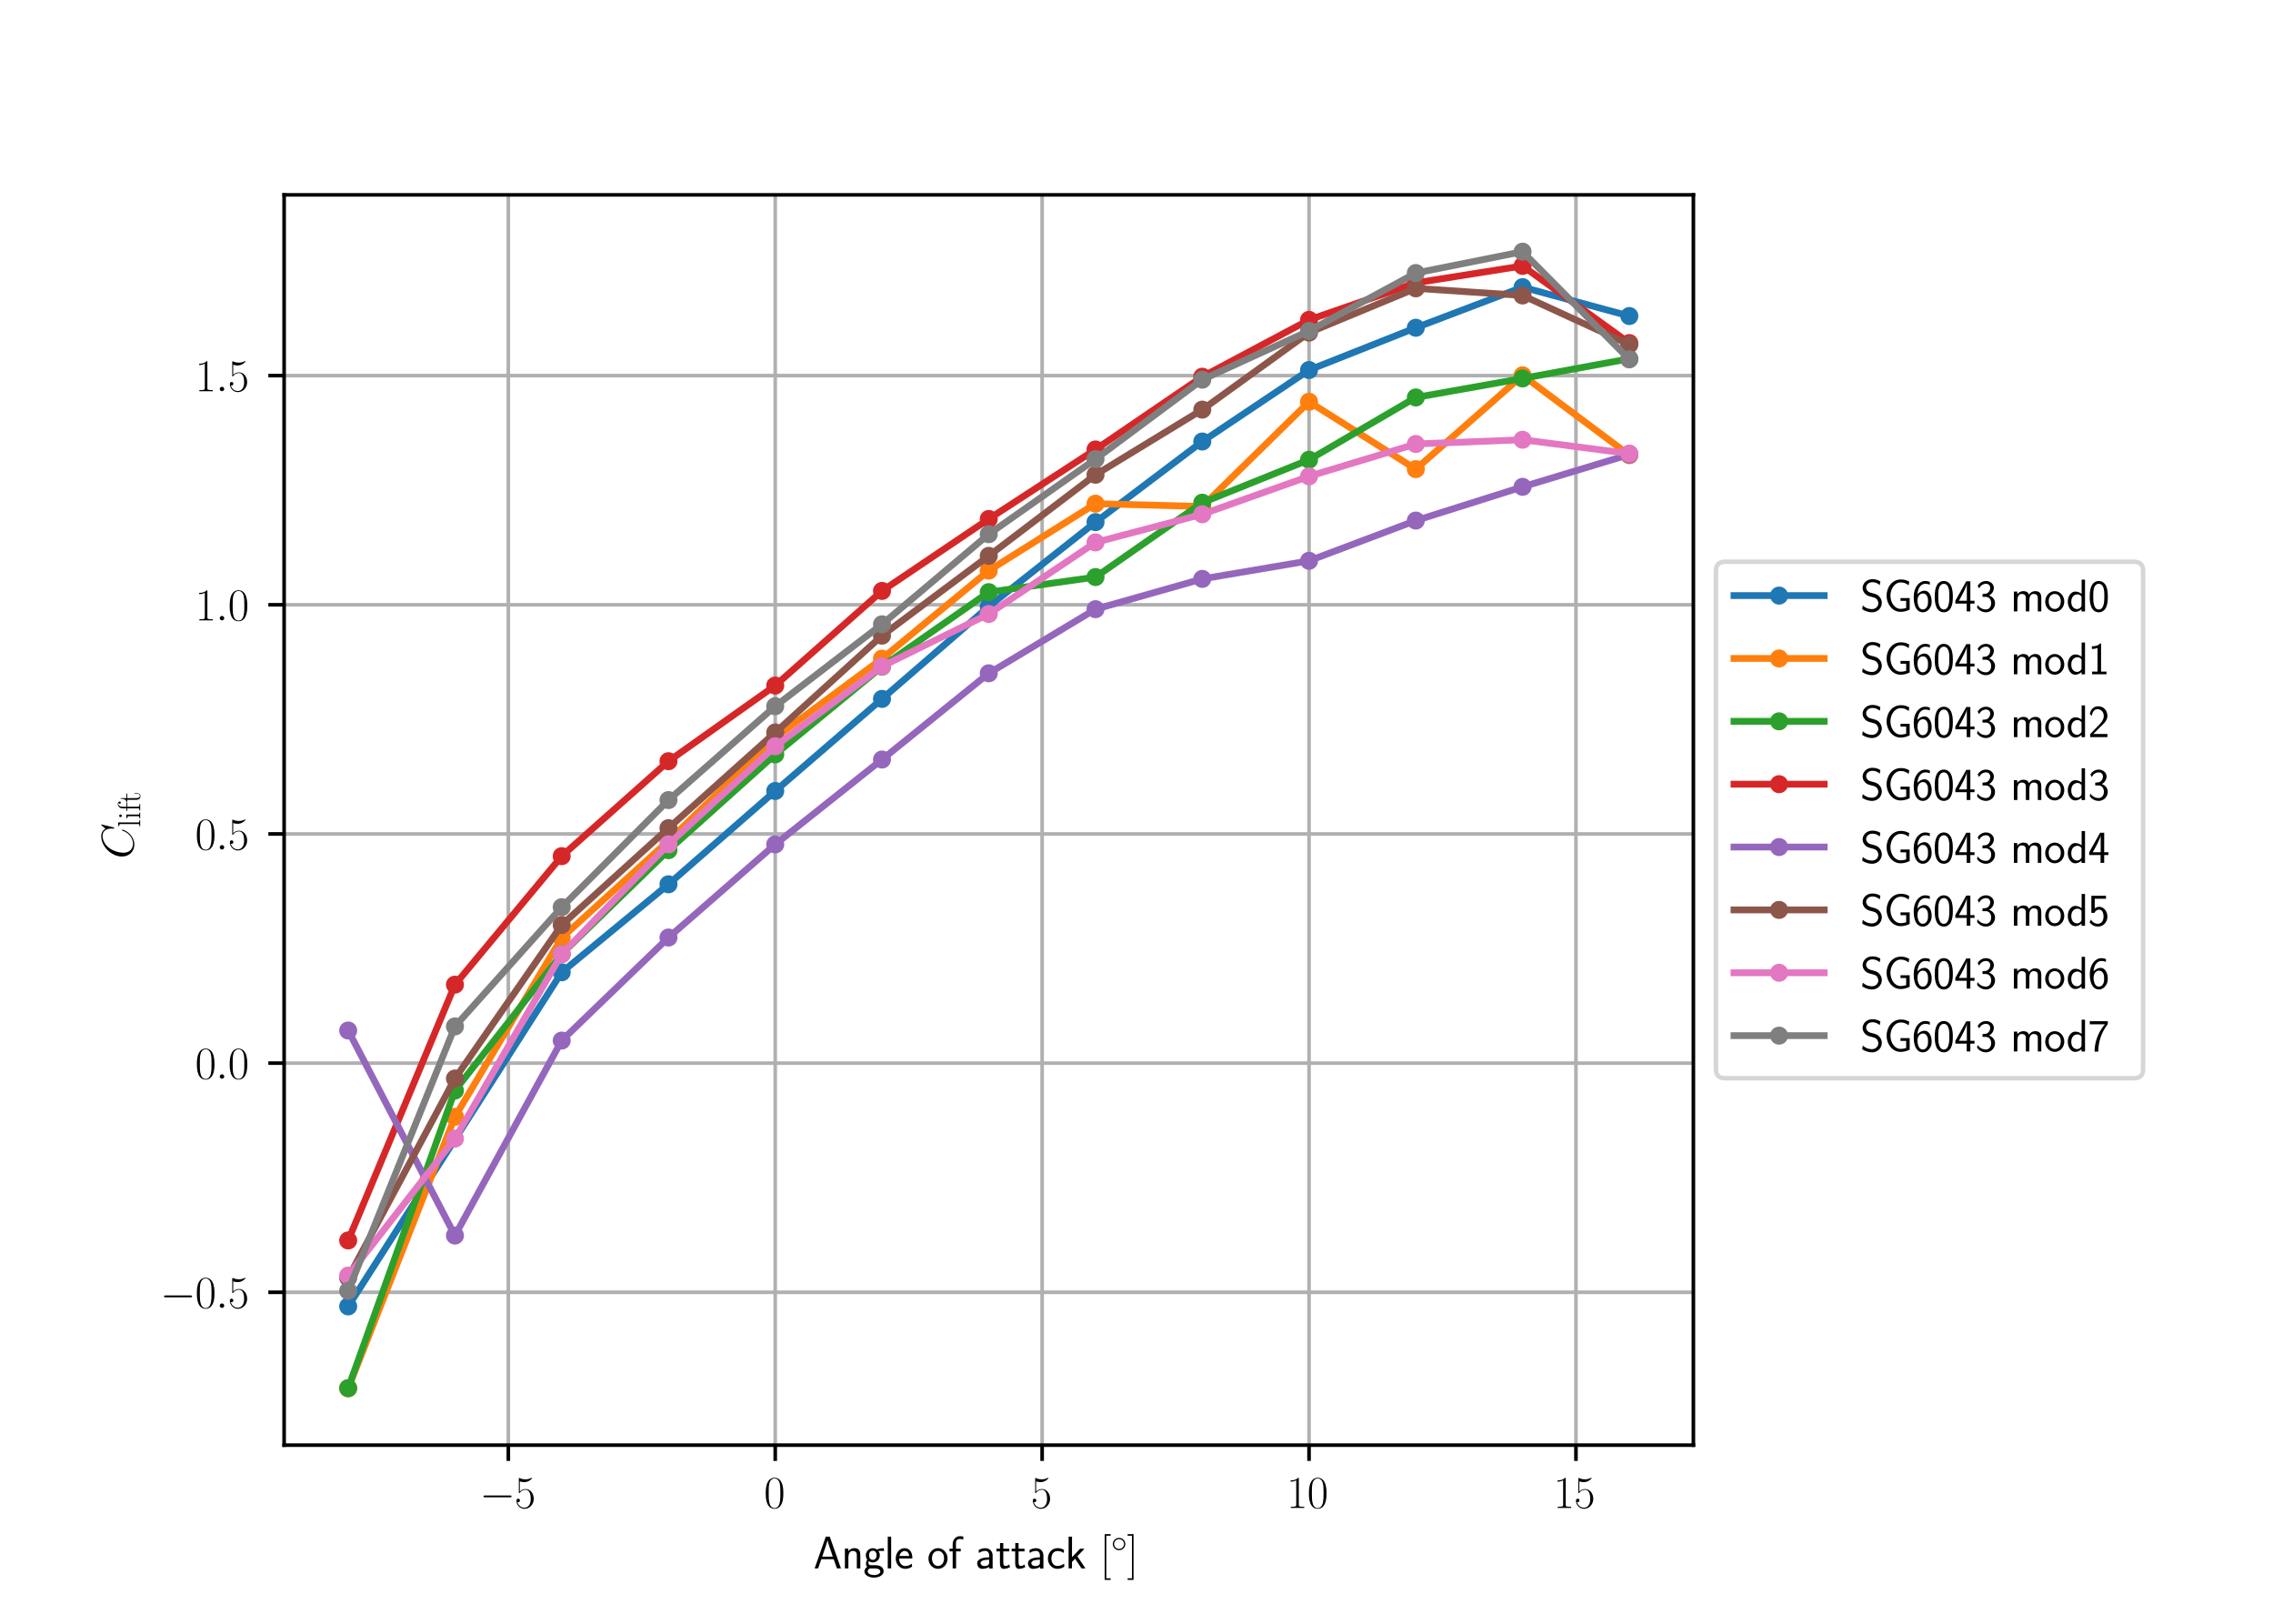 <?xml version="1.0" encoding="utf-8" standalone="no"?>
<!DOCTYPE svg PUBLIC "-//W3C//DTD SVG 1.1//EN"
  "http://www.w3.org/Graphics/SVG/1.1/DTD/svg11.dtd">
<svg xmlns:xlink="http://www.w3.org/1999/xlink" width="504pt" height="360pt" viewBox="0 0 504 360" xmlns="http://www.w3.org/2000/svg" version="1.1">
 <defs>
  <style type="text/css">*{stroke-linejoin: round; stroke-linecap: butt}</style>
 </defs>
 <g id="figure_1">
  <g id="patch_1">
   <path d="M 0 360 
L 504 360 
L 504 0 
L 0 0 
z
" style="fill: #ffffff"/>
  </g>
  <g id="axes_1">
   <g id="patch_2">
    <path d="M 63 320.4 
L 375.48 320.4 
L 375.48 43.2 
L 63 43.2 
z
" style="fill: #ffffff"/>
   </g>
   <g id="matplotlib.axis_1">
    <g id="xtick_1">
     <g id="line2d_1">
      <path d="M 112.713 320.4 
L 112.713 43.2 
" clip-path="url(#p490e18b2ec)" style="fill: none; stroke: #b0b0b0; stroke-width: 0.8; stroke-linecap: square"/>
     </g>
     <g id="line2d_2">
      <defs>
       <path id="m250c10485c" d="M 0 0 
L 0 3.5 
" style="stroke: #000000; stroke-width: 0.8"/>
      </defs>
      <g>
       <use xlink:href="#m250c10485c" x="112.713" y="320.4" style="stroke: #000000; stroke-width: 0.8"/>
      </g>
     </g>
     <g id="text_1">
      <!-- $\mathdefault{−5}$ -->
      <g transform="translate(106.348 334.318) scale(0.1 -0.1)">
       <defs>
        <path id="CMSY10-0" d="M 4218 1472 
C 4326 1472 4442 1472 4442 1600 
C 4442 1728 4326 1728 4218 1728 
L 755 1728 
C 646 1728 531 1728 531 1600 
C 531 1472 646 1472 755 1472 
L 4218 1472 
z
" transform="scale(0.016)"/>
        <path id="CMR17-35" d="M 730 3692 
C 794 3666 1056 3584 1325 3584 
C 1920 3584 2246 3911 2432 4100 
C 2432 4157 2432 4192 2394 4192 
C 2387 4192 2374 4192 2323 4163 
C 2099 4058 1837 3973 1517 3973 
C 1325 3973 1037 3999 723 4139 
C 653 4171 640 4171 634 4171 
C 602 4171 595 4164 595 4037 
L 595 2203 
C 595 2089 595 2057 659 2057 
C 691 2057 704 2070 736 2114 
C 941 2401 1222 2522 1542 2522 
C 1766 2522 2246 2382 2246 1289 
C 2246 1085 2246 715 2054 421 
C 1894 159 1645 25 1370 25 
C 947 25 518 320 403 814 
C 429 807 480 795 506 795 
C 589 795 749 840 749 1038 
C 749 1210 627 1280 506 1280 
C 358 1280 262 1190 262 1011 
C 262 454 704 -128 1382 -128 
C 2042 -128 2669 440 2669 1264 
C 2669 2030 2170 2624 1549 2624 
C 1222 2624 947 2503 730 2274 
L 730 3692 
z
" transform="scale(0.016)"/>
       </defs>
       <use xlink:href="#CMSY10-0" transform="scale(0.996)"/>
       <use xlink:href="#CMR17-35" transform="translate(77.487 0) scale(0.996)"/>
      </g>
     </g>
    </g>
    <g id="xtick_2">
     <g id="line2d_3">
      <path d="M 171.895 320.4 
L 171.895 43.2 
" clip-path="url(#p490e18b2ec)" style="fill: none; stroke: #b0b0b0; stroke-width: 0.8; stroke-linecap: square"/>
     </g>
     <g id="line2d_4">
      <g>
       <use xlink:href="#m250c10485c" x="171.895" y="320.4" style="stroke: #000000; stroke-width: 0.8"/>
      </g>
     </g>
     <g id="text_2">
      <!-- $\mathdefault{0}$ -->
      <g transform="translate(169.404 334.318) scale(0.1 -0.1)">
       <defs>
        <path id="CMR17-30" d="M 2688 2025 
C 2688 2416 2682 3080 2413 3591 
C 2176 4039 1798 4198 1466 4198 
C 1158 4198 768 4058 525 3597 
C 269 3118 243 2524 243 2025 
C 243 1661 250 1106 448 619 
C 723 -39 1216 -128 1466 -128 
C 1760 -128 2208 -7 2470 600 
C 2662 1042 2688 1559 2688 2025 
z
M 1466 -26 
C 1056 -26 813 325 723 812 
C 653 1188 653 1738 653 2096 
C 653 2588 653 2997 736 3387 
C 858 3929 1216 4096 1466 4096 
C 1728 4096 2067 3923 2189 3400 
C 2272 3036 2278 2607 2278 2096 
C 2278 1680 2278 1169 2202 792 
C 2067 95 1690 -26 1466 -26 
z
" transform="scale(0.016)"/>
       </defs>
       <use xlink:href="#CMR17-30" transform="scale(0.996)"/>
      </g>
     </g>
    </g>
    <g id="xtick_3">
     <g id="line2d_5">
      <path d="M 231.076 320.4 
L 231.076 43.2 
" clip-path="url(#p490e18b2ec)" style="fill: none; stroke: #b0b0b0; stroke-width: 0.8; stroke-linecap: square"/>
     </g>
     <g id="line2d_6">
      <g>
       <use xlink:href="#m250c10485c" x="231.076" y="320.4" style="stroke: #000000; stroke-width: 0.8"/>
      </g>
     </g>
     <g id="text_3">
      <!-- $\mathdefault{5}$ -->
      <g transform="translate(228.586 334.318) scale(0.1 -0.1)">
       <use xlink:href="#CMR17-35" transform="scale(0.996)"/>
      </g>
     </g>
    </g>
    <g id="xtick_4">
     <g id="line2d_7">
      <path d="M 290.258 320.4 
L 290.258 43.2 
" clip-path="url(#p490e18b2ec)" style="fill: none; stroke: #b0b0b0; stroke-width: 0.8; stroke-linecap: square"/>
     </g>
     <g id="line2d_8">
      <g>
       <use xlink:href="#m250c10485c" x="290.258" y="320.4" style="stroke: #000000; stroke-width: 0.8"/>
      </g>
     </g>
     <g id="text_4">
      <!-- $\mathdefault{10}$ -->
      <g transform="translate(285.277 334.318) scale(0.1 -0.1)">
       <defs>
        <path id="CMR17-31" d="M 1702 4058 
C 1702 4192 1696 4192 1606 4192 
C 1357 3916 979 3827 621 3827 
C 602 3827 570 3827 563 3808 
C 557 3795 557 3782 557 3648 
C 755 3648 1088 3686 1344 3839 
L 1344 461 
C 1344 236 1331 160 781 160 
L 589 160 
L 589 0 
C 896 0 1216 0 1523 0 
C 1830 0 2150 0 2458 0 
L 2458 160 
L 2266 160 
C 1715 160 1702 230 1702 458 
L 1702 4058 
z
" transform="scale(0.016)"/>
       </defs>
       <use xlink:href="#CMR17-31" transform="scale(0.996)"/>
       <use xlink:href="#CMR17-30" transform="translate(45.69 0) scale(0.996)"/>
      </g>
     </g>
    </g>
    <g id="xtick_5">
     <g id="line2d_9">
      <path d="M 349.44 320.4 
L 349.44 43.2 
" clip-path="url(#p490e18b2ec)" style="fill: none; stroke: #b0b0b0; stroke-width: 0.8; stroke-linecap: square"/>
     </g>
     <g id="line2d_10">
      <g>
       <use xlink:href="#m250c10485c" x="349.44" y="320.4" style="stroke: #000000; stroke-width: 0.8"/>
      </g>
     </g>
     <g id="text_5">
      <!-- $\mathdefault{15}$ -->
      <g transform="translate(344.459 334.318) scale(0.1 -0.1)">
       <use xlink:href="#CMR17-31" transform="scale(0.996)"/>
       <use xlink:href="#CMR17-35" transform="translate(45.69 0) scale(0.996)"/>
      </g>
     </g>
    </g>
    <g id="text_6">
     <!-- Angle of attack $[^\circ]$ -->
     <g transform="translate(180.365 347.728) scale(0.1 -0.1)">
      <defs>
       <path id="CMSS17-41" d="M 2272 4416 
L 1722 4416 
L 166 0 
L 653 0 
L 1101 1280 
L 2816 1280 
L 3270 0 
L 3827 0 
L 2272 4416 
z
M 2694 1637 
L 1222 1637 
C 1530 2528 1914 3638 1958 3925 
L 1965 3925 
C 2010 3663 2138 3281 2246 2956 
L 2694 1637 
z
" transform="scale(0.016)"/>
       <path id="CMSS17-6e" d="M 2618 1877 
C 2618 2283 2522 2816 1798 2816 
C 1389 2816 1120 2606 941 2389 
L 941 2758 
L 474 2758 
L 474 0 
L 960 0 
L 960 1559 
C 960 1964 1114 2428 1549 2428 
C 2112 2428 2131 2048 2131 1829 
L 2131 0 
L 2618 0 
L 2618 1877 
z
" transform="scale(0.016)"/>
       <path id="CMSS17-67" d="M 2848 2808 
C 2483 2808 2170 2738 1914 2617 
C 1702 2777 1485 2808 1338 2808 
C 781 2808 358 2349 358 1814 
C 358 1468 550 1207 563 1195 
C 448 1035 384 863 384 672 
C 384 448 474 289 544 200 
C 211 -3 166 -314 166 -435 
C 166 -898 749 -1280 1498 -1280 
C 2253 -1280 2835 -898 2835 -428 
C 2835 448 1856 448 1587 448 
L 1069 448 
C 973 448 717 448 717 791 
C 717 921 774 1004 781 1010 
C 877 940 1075 832 1338 832 
C 1869 832 2310 1278 2310 1827 
C 2310 2132 2170 2355 2112 2432 
L 2131 2432 
C 2150 2432 2419 2432 2515 2432 
C 2720 2432 2739 2429 2918 2419 
L 2848 2808 
z
M 1338 1182 
C 1120 1182 813 1315 813 1823 
C 813 2375 1165 2464 1331 2464 
C 1549 2464 1856 2331 1856 1823 
C 1856 1271 1504 1182 1338 1182 
z
M 1581 -10 
C 1734 -10 2381 -10 2381 -442 
C 2381 -714 1984 -929 1504 -929 
C 1018 -929 621 -720 621 -435 
C 621 -403 621 -10 1062 -10 
L 1581 -10 
z
" transform="scale(0.016)"/>
       <path id="CMSS17-6c" d="M 947 4416 
L 474 4416 
L 474 0 
L 947 0 
L 947 4416 
z
" transform="scale(0.016)"/>
       <path id="CMSS17-65" d="M 2502 1377 
C 2502 1590 2490 2003 2285 2345 
C 2061 2713 1696 2816 1421 2816 
C 755 2816 192 2188 192 1375 
C 192 582 774 -64 1510 -64 
C 1798 -64 2150 19 2470 248 
C 2470 274 2458 414 2451 420 
C 2451 433 2432 630 2432 656 
C 2125 407 1773 325 1517 325 
C 1107 325 666 667 646 1377 
L 2502 1377 
z
M 698 1728 
C 781 2084 1062 2421 1421 2421 
C 1517 2421 1965 2421 2080 1728 
L 698 1728 
z
" transform="scale(0.016)"/>
       <path id="CMSS17-6f" d="M 2829 1356 
C 2829 2176 2221 2816 1504 2816 
C 768 2816 173 2157 173 1356 
C 173 544 787 -64 1498 -64 
C 2227 -64 2829 563 2829 1356 
z
M 1504 337 
C 1050 337 659 709 659 1408 
C 659 2151 1114 2427 1498 2427 
C 1914 2427 2342 2126 2342 1408 
C 2342 683 1926 337 1504 337 
z
" transform="scale(0.016)"/>
       <path id="CMSS17-66" d="M 1075 2368 
L 1722 2368 
L 1722 2737 
L 1062 2737 
L 1062 3559 
C 1062 4014 1408 4092 1606 4092 
C 1670 4092 1850 4092 2080 4009 
L 2080 4429 
C 1933 4461 1754 4480 1613 4480 
C 1018 4480 602 3993 602 3359 
L 602 2737 
L 160 2737 
L 160 2368 
L 602 2368 
L 602 0 
L 1075 0 
L 1075 2368 
z
" transform="scale(0.016)"/>
       <path id="CMSS17-61" d="M 2406 1791 
C 2406 2392 1978 2808 1402 2808 
C 1120 2808 813 2757 461 2553 
L 499 2135 
C 659 2248 934 2432 1395 2432 
C 1722 2432 1920 2180 1920 1782 
L 1920 1536 
C 896 1536 256 1238 256 726 
C 256 461 416 -64 947 -64 
C 1043 -64 1562 -64 1933 217 
L 1933 -19 
L 2406 -19 
L 2406 1791 
z
M 1920 816 
C 1920 701 1920 548 1728 434 
C 1562 325 1350 325 1261 325 
C 941 325 723 511 723 744 
C 723 1211 1722 1211 1920 1211 
L 1920 816 
z
" transform="scale(0.016)"/>
       <path id="CMSS17-74" d="M 1069 2368 
L 1901 2368 
L 1901 2737 
L 1069 2737 
L 1069 3520 
L 614 3520 
L 614 2737 
L 109 2737 
L 109 2368 
L 602 2368 
L 602 749 
C 602 384 685 -64 1107 -64 
C 1427 -64 1722 25 2003 172 
L 1901 548 
C 1747 414 1562 337 1363 337 
C 1082 337 1069 696 1069 856 
L 1069 2368 
z
" transform="scale(0.016)"/>
       <path id="CMSS17-63" d="M 2464 2541 
C 2464 2585 2170 2714 2093 2739 
C 1882 2816 1613 2816 1542 2816 
C 710 2816 211 2093 211 1363 
C 211 595 768 -64 1517 -64 
C 1946 -64 2253 76 2502 242 
L 2464 664 
C 2189 453 1869 337 1523 337 
C 1024 337 698 774 698 1369 
C 698 1831 909 2414 1549 2414 
C 1901 2414 2099 2343 2394 2145 
L 2464 2541 
z
" transform="scale(0.016)"/>
       <path id="CMSS17-6b" d="M 1696 1688 
L 2688 2739 
L 2074 2739 
L 954 1554 
L 954 4416 
L 480 4416 
L 480 0 
L 947 0 
L 947 892 
L 1376 1344 
L 2278 0 
L 2822 0 
L 1696 1688 
z
" transform="scale(0.016)"/>
       <path id="CMR17-5b" d="M 1504 -1600 
L 1504 -1377 
L 902 -1377 
L 902 4544 
L 1504 4544 
L 1504 4767 
L 678 4767 
L 678 -1600 
L 1504 -1600 
z
" transform="scale(0.016)"/>
       <path id="CMSY10-e" d="M 2842 1600 
C 2842 2277 2272 2828 1600 2828 
C 909 2828 352 2264 352 1600 
C 352 930 909 372 1600 372 
C 2272 372 2842 923 2842 1600 
z
M 1600 628 
C 1043 628 608 1070 608 1600 
C 608 2130 1050 2572 1600 2572 
C 2131 2572 2586 2142 2586 1600 
C 2586 1058 2131 628 1600 628 
z
" transform="scale(0.016)"/>
       <path id="CMR17-5d" d="M 915 4767 
L 90 4767 
L 90 4544 
L 691 4544 
L 691 -1377 
L 90 -1377 
L 90 -1600 
L 915 -1600 
L 915 4767 
z
" transform="scale(0.016)"/>
      </defs>
      <use xlink:href="#CMSS17-41" transform="scale(0.996)"/>
      <use xlink:href="#CMSS17-6e" transform="translate(62.218 0) scale(0.996)"/>
      <use xlink:href="#CMSS17-67" transform="translate(110.423 0) scale(0.996)"/>
      <use xlink:href="#CMSS17-6c" transform="translate(157.266 0) scale(0.996)"/>
      <use xlink:href="#CMSS17-65" transform="translate(179.447 0) scale(0.996)"/>
      <use xlink:href="#CMSS17-6f" transform="translate(252.315 0) scale(0.996)"/>
      <use xlink:href="#CMSS17-66" transform="translate(299.159 0) scale(0.996)"/>
      <use xlink:href="#CMSS17-61" transform="translate(359.014 0) scale(0.996)"/>
      <use xlink:href="#CMSS17-74" transform="translate(403.936 0) scale(0.996)"/>
      <use xlink:href="#CMSS17-74" transform="translate(437.768 0) scale(0.996)"/>
      <use xlink:href="#CMSS17-61" transform="translate(471.6 0) scale(0.996)"/>
      <use xlink:href="#CMSS17-63" transform="translate(516.521 0) scale(0.996)"/>
      <use xlink:href="#CMSS17-6b" transform="translate(558.16 0) scale(0.996)"/>
      <use xlink:href="#CMR17-5b" transform="translate(634.992 0) scale(0.996)"/>
      <use xlink:href="#CMSY10-e" transform="translate(659.863 36.154) scale(0.697)"/>
      <use xlink:href="#CMR17-5d" transform="translate(695.23 0) scale(0.996)"/>
     </g>
    </g>
   </g>
   <g id="matplotlib.axis_2">
    <g id="ytick_1">
     <g id="line2d_11">
      <path d="M 63 286.513 
L 375.48 286.513 
" clip-path="url(#p490e18b2ec)" style="fill: none; stroke: #b0b0b0; stroke-width: 0.8; stroke-linecap: square"/>
     </g>
     <g id="line2d_12">
      <defs>
       <path id="m3c1871858c" d="M 0 0 
L -3.5 0 
" style="stroke: #000000; stroke-width: 0.8"/>
      </defs>
      <g>
       <use xlink:href="#m3c1871858c" x="63" y="286.513" style="stroke: #000000; stroke-width: 0.8"/>
      </g>
     </g>
     <g id="text_7">
      <!-- $\mathdefault{−0.5}$ -->
      <g transform="translate(35.521 289.972) scale(0.1 -0.1)">
       <defs>
        <path id="CMMI12-3a" d="M 1178 307 
C 1178 492 1024 619 870 619 
C 685 619 557 466 557 313 
C 557 128 710 0 864 0 
C 1050 0 1178 153 1178 307 
z
" transform="scale(0.016)"/>
       </defs>
       <use xlink:href="#CMSY10-0" transform="scale(0.996)"/>
       <use xlink:href="#CMR17-30" transform="translate(77.487 0) scale(0.996)"/>
       <use xlink:href="#CMMI12-3a" transform="translate(123.178 0) scale(0.996)"/>
       <use xlink:href="#CMR17-35" transform="translate(150.275 0) scale(0.996)"/>
      </g>
     </g>
    </g>
    <g id="ytick_2">
     <g id="line2d_13">
      <path d="M 63 235.704 
L 375.48 235.704 
" clip-path="url(#p490e18b2ec)" style="fill: none; stroke: #b0b0b0; stroke-width: 0.8; stroke-linecap: square"/>
     </g>
     <g id="line2d_14">
      <g>
       <use xlink:href="#m3c1871858c" x="63" y="235.704" style="stroke: #000000; stroke-width: 0.8"/>
      </g>
     </g>
     <g id="text_8">
      <!-- $\mathdefault{0.0}$ -->
      <g transform="translate(43.27 239.163) scale(0.1 -0.1)">
       <use xlink:href="#CMR17-30" transform="scale(0.996)"/>
       <use xlink:href="#CMMI12-3a" transform="translate(45.69 0) scale(0.996)"/>
       <use xlink:href="#CMR17-30" transform="translate(72.788 0) scale(0.996)"/>
      </g>
     </g>
    </g>
    <g id="ytick_3">
     <g id="line2d_15">
      <path d="M 63 184.895 
L 375.48 184.895 
" clip-path="url(#p490e18b2ec)" style="fill: none; stroke: #b0b0b0; stroke-width: 0.8; stroke-linecap: square"/>
     </g>
     <g id="line2d_16">
      <g>
       <use xlink:href="#m3c1871858c" x="63" y="184.895" style="stroke: #000000; stroke-width: 0.8"/>
      </g>
     </g>
     <g id="text_9">
      <!-- $\mathdefault{0.5}$ -->
      <g transform="translate(43.27 188.354) scale(0.1 -0.1)">
       <use xlink:href="#CMR17-30" transform="scale(0.996)"/>
       <use xlink:href="#CMMI12-3a" transform="translate(45.69 0) scale(0.996)"/>
       <use xlink:href="#CMR17-35" transform="translate(72.788 0) scale(0.996)"/>
      </g>
     </g>
    </g>
    <g id="ytick_4">
     <g id="line2d_17">
      <path d="M 63 134.086 
L 375.48 134.086 
" clip-path="url(#p490e18b2ec)" style="fill: none; stroke: #b0b0b0; stroke-width: 0.8; stroke-linecap: square"/>
     </g>
     <g id="line2d_18">
      <g>
       <use xlink:href="#m3c1871858c" x="63" y="134.086" style="stroke: #000000; stroke-width: 0.8"/>
      </g>
     </g>
     <g id="text_10">
      <!-- $\mathdefault{1.0}$ -->
      <g transform="translate(43.27 137.545) scale(0.1 -0.1)">
       <use xlink:href="#CMR17-31" transform="scale(0.996)"/>
       <use xlink:href="#CMMI12-3a" transform="translate(45.69 0) scale(0.996)"/>
       <use xlink:href="#CMR17-30" transform="translate(72.788 0) scale(0.996)"/>
      </g>
     </g>
    </g>
    <g id="ytick_5">
     <g id="line2d_19">
      <path d="M 63 83.277 
L 375.48 83.277 
" clip-path="url(#p490e18b2ec)" style="fill: none; stroke: #b0b0b0; stroke-width: 0.8; stroke-linecap: square"/>
     </g>
     <g id="line2d_20">
      <g>
       <use xlink:href="#m3c1871858c" x="63" y="83.277" style="stroke: #000000; stroke-width: 0.8"/>
      </g>
     </g>
     <g id="text_11">
      <!-- $\mathdefault{1.5}$ -->
      <g transform="translate(43.27 86.737) scale(0.1 -0.1)">
       <use xlink:href="#CMR17-31" transform="scale(0.996)"/>
       <use xlink:href="#CMMI12-3a" transform="translate(45.69 0) scale(0.996)"/>
       <use xlink:href="#CMR17-35" transform="translate(72.788 0) scale(0.996)"/>
      </g>
     </g>
    </g>
    <g id="text_12">
     <!-- $C_\mathrm{lift}$ -->
     <g transform="translate(29.584 190.407) rotate(-90) scale(0.1 -0.1)">
      <defs>
       <path id="CMMI12-43" d="M 4781 4423 
C 4781 4480 4736 4480 4723 4480 
C 4710 4480 4685 4480 4634 4416 
L 4192 3882 
C 3968 4264 3616 4480 3136 4480 
C 1754 4480 320 3088 320 1595 
C 320 533 1069 -128 2003 -128 
C 2515 -128 2963 88 3334 400 
C 3891 863 4058 1481 4058 1531 
C 4058 1588 4006 1588 3987 1588 
C 3930 1588 3923 1550 3910 1524 
C 3616 534 2752 57 2112 57 
C 1434 57 845 489 845 1391 
C 845 1595 909 2700 1632 3532 
C 1984 3939 2586 4295 3194 4295 
C 3898 4295 4211 3717 4211 3068 
C 4211 2903 4192 2764 4192 2738 
C 4192 2681 4256 2681 4275 2681 
C 4346 2681 4352 2687 4378 2801 
L 4781 4423 
z
" transform="scale(0.016)"/>
       <path id="CMR17-6c" d="M 979 4396 
L 218 4326 
L 218 4160 
C 595 4160 653 4122 653 3817 
L 653 426 
C 653 184 627 153 218 153 
L 218 -13 
C 371 0 653 0 813 0 
C 979 0 1261 0 1414 -13 
L 1414 153 
C 1005 153 979 178 979 426 
L 979 4396 
z
" transform="scale(0.016)"/>
       <path id="CMR17-69" d="M 992 3909 
C 992 4049 877 4170 730 4170 
C 589 4170 467 4056 467 3909 
C 467 3769 582 3648 730 3648 
C 870 3648 992 3763 992 3909 
z
M 243 2706 
L 243 2541 
C 602 2541 653 2502 653 2197 
L 653 427 
C 653 184 627 153 218 153 
L 218 -13 
C 371 0 646 0 806 0 
C 960 0 1222 0 1370 -13 
L 1370 153 
C 992 153 979 191 979 420 
L 979 2776 
L 243 2706 
z
" transform="scale(0.016)"/>
       <path id="CMR17-66" d="M 979 2560 
L 1709 2560 
L 1709 2725 
L 966 2725 
L 966 3494 
C 966 4022 1235 4352 1510 4352 
C 1594 4352 1690 4327 1754 4282 
C 1702 4269 1568 4225 1568 4067 
C 1568 3901 1696 3850 1786 3850 
C 1875 3850 2003 3901 2003 4067 
C 2003 4308 1773 4454 1517 4454 
C 1152 4454 653 4156 653 3481 
L 653 2725 
L 141 2725 
L 141 2560 
L 653 2560 
L 653 427 
C 653 184 627 153 218 153 
L 218 -13 
C 371 0 666 0 832 0 
C 1018 0 1344 0 1517 -13 
L 1517 153 
C 1056 153 979 153 979 439 
L 979 2560 
z
" transform="scale(0.016)"/>
       <path id="CMR17-74" d="M 966 2560 
L 1862 2560 
L 1862 2725 
L 966 2725 
L 966 3904 
L 851 3904 
C 838 3245 614 2668 70 2668 
L 70 2560 
L 627 2560 
L 627 771 
C 627 650 627 -64 1370 -64 
C 1747 -64 1965 306 1965 777 
L 1965 1140 
L 1850 1140 
L 1850 783 
C 1850 344 1677 51 1408 51 
C 1222 51 966 178 966 758 
L 966 2560 
z
" transform="scale(0.016)"/>
      </defs>
      <use xlink:href="#CMMI12-43" transform="scale(0.996)"/>
      <use xlink:href="#CMR17-6c" transform="translate(69.792 -14.944) scale(0.697)"/>
      <use xlink:href="#CMR17-69" transform="translate(87.202 -14.944) scale(0.697)"/>
      <use xlink:href="#CMR17-66" transform="translate(104.611 -14.944) scale(0.697)"/>
      <use xlink:href="#CMR17-74" transform="translate(123.843 -14.944) scale(0.697)"/>
     </g>
    </g>
   </g>
   <g id="line2d_21">
    <path d="M 77.204 289.639 
L 124.549 215.565 
L 148.222 196.059 
L 171.895 175.372 
L 195.567 154.953 
L 219.24 134.464 
L 242.913 115.765 
L 266.585 97.888 
L 290.258 82.041 
L 313.931 72.665 
L 337.604 63.665 
L 361.276 70.071 
" clip-path="url(#p490e18b2ec)" style="fill: none; stroke: #1f77b4; stroke-width: 1.5; stroke-linecap: square"/>
    <defs>
     <path id="mfe66fc175c" d="M 0 1.5 
C 0.398 1.5 0.779 1.342 1.061 1.061 
C 1.342 0.779 1.5 0.398 1.5 0 
C 1.5 -0.398 1.342 -0.779 1.061 -1.061 
C 0.779 -1.342 0.398 -1.5 0 -1.5 
C -0.398 -1.5 -0.779 -1.342 -1.061 -1.061 
C -1.342 -0.779 -1.5 -0.398 -1.5 0 
C -1.5 0.398 -1.342 0.779 -1.061 1.061 
C -0.779 1.342 -0.398 1.5 0 1.5 
z
" style="stroke: #1f77b4"/>
    </defs>
    <g clip-path="url(#p490e18b2ec)">
     <use xlink:href="#mfe66fc175c" x="77.204" y="289.639" style="fill: #1f77b4; stroke: #1f77b4"/>
     <use xlink:href="#mfe66fc175c" x="124.549" y="215.565" style="fill: #1f77b4; stroke: #1f77b4"/>
     <use xlink:href="#mfe66fc175c" x="148.222" y="196.059" style="fill: #1f77b4; stroke: #1f77b4"/>
     <use xlink:href="#mfe66fc175c" x="171.895" y="175.372" style="fill: #1f77b4; stroke: #1f77b4"/>
     <use xlink:href="#mfe66fc175c" x="195.567" y="154.953" style="fill: #1f77b4; stroke: #1f77b4"/>
     <use xlink:href="#mfe66fc175c" x="219.24" y="134.464" style="fill: #1f77b4; stroke: #1f77b4"/>
     <use xlink:href="#mfe66fc175c" x="242.913" y="115.765" style="fill: #1f77b4; stroke: #1f77b4"/>
     <use xlink:href="#mfe66fc175c" x="266.585" y="97.888" style="fill: #1f77b4; stroke: #1f77b4"/>
     <use xlink:href="#mfe66fc175c" x="290.258" y="82.041" style="fill: #1f77b4; stroke: #1f77b4"/>
     <use xlink:href="#mfe66fc175c" x="313.931" y="72.665" style="fill: #1f77b4; stroke: #1f77b4"/>
     <use xlink:href="#mfe66fc175c" x="337.604" y="63.665" style="fill: #1f77b4; stroke: #1f77b4"/>
     <use xlink:href="#mfe66fc175c" x="361.276" y="70.071" style="fill: #1f77b4; stroke: #1f77b4"/>
    </g>
   </g>
   <g id="line2d_22">
    <path d="M 77.204 307.8 
L 100.876 247.609 
L 124.549 207.918 
L 148.222 186.402 
L 171.895 163.553 
L 195.567 146.035 
L 219.24 126.505 
L 242.913 111.669 
L 266.585 112.296 
L 290.258 89.074 
L 313.931 104.013 
L 337.604 83.21 
L 361.276 100.907 
" clip-path="url(#p490e18b2ec)" style="fill: none; stroke: #ff7f0e; stroke-width: 1.5; stroke-linecap: square"/>
    <defs>
     <path id="m2435182791" d="M 0 1.5 
C 0.398 1.5 0.779 1.342 1.061 1.061 
C 1.342 0.779 1.5 0.398 1.5 0 
C 1.5 -0.398 1.342 -0.779 1.061 -1.061 
C 0.779 -1.342 0.398 -1.5 0 -1.5 
C -0.398 -1.5 -0.779 -1.342 -1.061 -1.061 
C -1.342 -0.779 -1.5 -0.398 -1.5 0 
C -1.5 0.398 -1.342 0.779 -1.061 1.061 
C -0.779 1.342 -0.398 1.5 0 1.5 
z
" style="stroke: #ff7f0e"/>
    </defs>
    <g clip-path="url(#p490e18b2ec)">
     <use xlink:href="#m2435182791" x="77.204" y="307.8" style="fill: #ff7f0e; stroke: #ff7f0e"/>
     <use xlink:href="#m2435182791" x="100.876" y="247.609" style="fill: #ff7f0e; stroke: #ff7f0e"/>
     <use xlink:href="#m2435182791" x="124.549" y="207.918" style="fill: #ff7f0e; stroke: #ff7f0e"/>
     <use xlink:href="#m2435182791" x="148.222" y="186.402" style="fill: #ff7f0e; stroke: #ff7f0e"/>
     <use xlink:href="#m2435182791" x="171.895" y="163.553" style="fill: #ff7f0e; stroke: #ff7f0e"/>
     <use xlink:href="#m2435182791" x="195.567" y="146.035" style="fill: #ff7f0e; stroke: #ff7f0e"/>
     <use xlink:href="#m2435182791" x="219.24" y="126.505" style="fill: #ff7f0e; stroke: #ff7f0e"/>
     <use xlink:href="#m2435182791" x="242.913" y="111.669" style="fill: #ff7f0e; stroke: #ff7f0e"/>
     <use xlink:href="#m2435182791" x="266.585" y="112.296" style="fill: #ff7f0e; stroke: #ff7f0e"/>
     <use xlink:href="#m2435182791" x="290.258" y="89.074" style="fill: #ff7f0e; stroke: #ff7f0e"/>
     <use xlink:href="#m2435182791" x="313.931" y="104.013" style="fill: #ff7f0e; stroke: #ff7f0e"/>
     <use xlink:href="#m2435182791" x="337.604" y="83.21" style="fill: #ff7f0e; stroke: #ff7f0e"/>
     <use xlink:href="#m2435182791" x="361.276" y="100.907" style="fill: #ff7f0e; stroke: #ff7f0e"/>
    </g>
   </g>
   <g id="line2d_23">
    <path d="M 77.204 307.771 
L 100.876 241.787 
L 124.549 211.526 
L 148.222 188.489 
L 171.895 167.253 
L 195.567 147.804 
L 219.24 131.284 
L 242.913 127.941 
L 266.585 111.452 
L 290.258 101.928 
L 313.931 88.118 
L 337.604 83.903 
L 361.276 79.539 
" clip-path="url(#p490e18b2ec)" style="fill: none; stroke: #2ca02c; stroke-width: 1.5; stroke-linecap: square"/>
    <defs>
     <path id="m087a2ebc88" d="M 0 1.5 
C 0.398 1.5 0.779 1.342 1.061 1.061 
C 1.342 0.779 1.5 0.398 1.5 0 
C 1.5 -0.398 1.342 -0.779 1.061 -1.061 
C 0.779 -1.342 0.398 -1.5 0 -1.5 
C -0.398 -1.5 -0.779 -1.342 -1.061 -1.061 
C -1.342 -0.779 -1.5 -0.398 -1.5 0 
C -1.5 0.398 -1.342 0.779 -1.061 1.061 
C -0.779 1.342 -0.398 1.5 0 1.5 
z
" style="stroke: #2ca02c"/>
    </defs>
    <g clip-path="url(#p490e18b2ec)">
     <use xlink:href="#m087a2ebc88" x="77.204" y="307.771" style="fill: #2ca02c; stroke: #2ca02c"/>
     <use xlink:href="#m087a2ebc88" x="100.876" y="241.787" style="fill: #2ca02c; stroke: #2ca02c"/>
     <use xlink:href="#m087a2ebc88" x="124.549" y="211.526" style="fill: #2ca02c; stroke: #2ca02c"/>
     <use xlink:href="#m087a2ebc88" x="148.222" y="188.489" style="fill: #2ca02c; stroke: #2ca02c"/>
     <use xlink:href="#m087a2ebc88" x="171.895" y="167.253" style="fill: #2ca02c; stroke: #2ca02c"/>
     <use xlink:href="#m087a2ebc88" x="195.567" y="147.804" style="fill: #2ca02c; stroke: #2ca02c"/>
     <use xlink:href="#m087a2ebc88" x="219.24" y="131.284" style="fill: #2ca02c; stroke: #2ca02c"/>
     <use xlink:href="#m087a2ebc88" x="242.913" y="127.941" style="fill: #2ca02c; stroke: #2ca02c"/>
     <use xlink:href="#m087a2ebc88" x="266.585" y="111.452" style="fill: #2ca02c; stroke: #2ca02c"/>
     <use xlink:href="#m087a2ebc88" x="290.258" y="101.928" style="fill: #2ca02c; stroke: #2ca02c"/>
     <use xlink:href="#m087a2ebc88" x="313.931" y="88.118" style="fill: #2ca02c; stroke: #2ca02c"/>
     <use xlink:href="#m087a2ebc88" x="337.604" y="83.903" style="fill: #2ca02c; stroke: #2ca02c"/>
     <use xlink:href="#m087a2ebc88" x="361.276" y="79.539" style="fill: #2ca02c; stroke: #2ca02c"/>
    </g>
   </g>
   <g id="line2d_24">
    <path d="M 77.204 275.021 
L 100.876 218.311 
L 124.549 189.819 
L 148.222 168.768 
L 171.895 151.992 
L 195.567 131.019 
L 219.24 115.059 
L 242.913 99.652 
L 266.585 83.527 
L 290.258 70.916 
L 313.931 62.709 
L 337.604 58.953 
L 361.276 76.065 
" clip-path="url(#p490e18b2ec)" style="fill: none; stroke: #d62728; stroke-width: 1.5; stroke-linecap: square"/>
    <defs>
     <path id="m59f4241fd7" d="M 0 1.5 
C 0.398 1.5 0.779 1.342 1.061 1.061 
C 1.342 0.779 1.5 0.398 1.5 0 
C 1.5 -0.398 1.342 -0.779 1.061 -1.061 
C 0.779 -1.342 0.398 -1.5 0 -1.5 
C -0.398 -1.5 -0.779 -1.342 -1.061 -1.061 
C -1.342 -0.779 -1.5 -0.398 -1.5 0 
C -1.5 0.398 -1.342 0.779 -1.061 1.061 
C -0.779 1.342 -0.398 1.5 0 1.5 
z
" style="stroke: #d62728"/>
    </defs>
    <g clip-path="url(#p490e18b2ec)">
     <use xlink:href="#m59f4241fd7" x="77.204" y="275.021" style="fill: #d62728; stroke: #d62728"/>
     <use xlink:href="#m59f4241fd7" x="100.876" y="218.311" style="fill: #d62728; stroke: #d62728"/>
     <use xlink:href="#m59f4241fd7" x="124.549" y="189.819" style="fill: #d62728; stroke: #d62728"/>
     <use xlink:href="#m59f4241fd7" x="148.222" y="168.768" style="fill: #d62728; stroke: #d62728"/>
     <use xlink:href="#m59f4241fd7" x="171.895" y="151.992" style="fill: #d62728; stroke: #d62728"/>
     <use xlink:href="#m59f4241fd7" x="195.567" y="131.019" style="fill: #d62728; stroke: #d62728"/>
     <use xlink:href="#m59f4241fd7" x="219.24" y="115.059" style="fill: #d62728; stroke: #d62728"/>
     <use xlink:href="#m59f4241fd7" x="242.913" y="99.652" style="fill: #d62728; stroke: #d62728"/>
     <use xlink:href="#m59f4241fd7" x="266.585" y="83.527" style="fill: #d62728; stroke: #d62728"/>
     <use xlink:href="#m59f4241fd7" x="290.258" y="70.916" style="fill: #d62728; stroke: #d62728"/>
     <use xlink:href="#m59f4241fd7" x="313.931" y="62.709" style="fill: #d62728; stroke: #d62728"/>
     <use xlink:href="#m59f4241fd7" x="337.604" y="58.953" style="fill: #d62728; stroke: #d62728"/>
     <use xlink:href="#m59f4241fd7" x="361.276" y="76.065" style="fill: #d62728; stroke: #d62728"/>
    </g>
   </g>
   <g id="line2d_25">
    <path d="M 77.204 228.476 
L 100.876 273.935 
L 124.549 230.706 
L 148.222 207.863 
L 171.895 187.207 
L 195.567 168.393 
L 219.24 149.277 
L 242.913 135.063 
L 266.585 128.348 
L 290.258 124.336 
L 313.931 115.416 
L 337.604 107.936 
L 361.276 100.773 
" clip-path="url(#p490e18b2ec)" style="fill: none; stroke: #9467bd; stroke-width: 1.5; stroke-linecap: square"/>
    <defs>
     <path id="m0859830184" d="M 0 1.5 
C 0.398 1.5 0.779 1.342 1.061 1.061 
C 1.342 0.779 1.5 0.398 1.5 0 
C 1.5 -0.398 1.342 -0.779 1.061 -1.061 
C 0.779 -1.342 0.398 -1.5 0 -1.5 
C -0.398 -1.5 -0.779 -1.342 -1.061 -1.061 
C -1.342 -0.779 -1.5 -0.398 -1.5 0 
C -1.5 0.398 -1.342 0.779 -1.061 1.061 
C -0.779 1.342 -0.398 1.5 0 1.5 
z
" style="stroke: #9467bd"/>
    </defs>
    <g clip-path="url(#p490e18b2ec)">
     <use xlink:href="#m0859830184" x="77.204" y="228.476" style="fill: #9467bd; stroke: #9467bd"/>
     <use xlink:href="#m0859830184" x="100.876" y="273.935" style="fill: #9467bd; stroke: #9467bd"/>
     <use xlink:href="#m0859830184" x="124.549" y="230.706" style="fill: #9467bd; stroke: #9467bd"/>
     <use xlink:href="#m0859830184" x="148.222" y="207.863" style="fill: #9467bd; stroke: #9467bd"/>
     <use xlink:href="#m0859830184" x="171.895" y="187.207" style="fill: #9467bd; stroke: #9467bd"/>
     <use xlink:href="#m0859830184" x="195.567" y="168.393" style="fill: #9467bd; stroke: #9467bd"/>
     <use xlink:href="#m0859830184" x="219.24" y="149.277" style="fill: #9467bd; stroke: #9467bd"/>
     <use xlink:href="#m0859830184" x="242.913" y="135.063" style="fill: #9467bd; stroke: #9467bd"/>
     <use xlink:href="#m0859830184" x="266.585" y="128.348" style="fill: #9467bd; stroke: #9467bd"/>
     <use xlink:href="#m0859830184" x="290.258" y="124.336" style="fill: #9467bd; stroke: #9467bd"/>
     <use xlink:href="#m0859830184" x="313.931" y="115.416" style="fill: #9467bd; stroke: #9467bd"/>
     <use xlink:href="#m0859830184" x="337.604" y="107.936" style="fill: #9467bd; stroke: #9467bd"/>
     <use xlink:href="#m0859830184" x="361.276" y="100.773" style="fill: #9467bd; stroke: #9467bd"/>
    </g>
   </g>
   <g id="line2d_26">
    <path d="M 77.204 283.281 
L 100.876 239.121 
L 124.549 205.07 
L 148.222 183.609 
L 171.895 162.396 
L 195.567 140.928 
L 219.24 123.243 
L 242.913 105.255 
L 266.585 90.817 
L 290.258 73.737 
L 313.931 63.925 
L 337.604 65.512 
L 361.276 76.381 
" clip-path="url(#p490e18b2ec)" style="fill: none; stroke: #8c564b; stroke-width: 1.5; stroke-linecap: square"/>
    <defs>
     <path id="m9a0cecde17" d="M 0 1.5 
C 0.398 1.5 0.779 1.342 1.061 1.061 
C 1.342 0.779 1.5 0.398 1.5 0 
C 1.5 -0.398 1.342 -0.779 1.061 -1.061 
C 0.779 -1.342 0.398 -1.5 0 -1.5 
C -0.398 -1.5 -0.779 -1.342 -1.061 -1.061 
C -1.342 -0.779 -1.5 -0.398 -1.5 0 
C -1.5 0.398 -1.342 0.779 -1.061 1.061 
C -0.779 1.342 -0.398 1.5 0 1.5 
z
" style="stroke: #8c564b"/>
    </defs>
    <g clip-path="url(#p490e18b2ec)">
     <use xlink:href="#m9a0cecde17" x="77.204" y="283.281" style="fill: #8c564b; stroke: #8c564b"/>
     <use xlink:href="#m9a0cecde17" x="100.876" y="239.121" style="fill: #8c564b; stroke: #8c564b"/>
     <use xlink:href="#m9a0cecde17" x="124.549" y="205.07" style="fill: #8c564b; stroke: #8c564b"/>
     <use xlink:href="#m9a0cecde17" x="148.222" y="183.609" style="fill: #8c564b; stroke: #8c564b"/>
     <use xlink:href="#m9a0cecde17" x="171.895" y="162.396" style="fill: #8c564b; stroke: #8c564b"/>
     <use xlink:href="#m9a0cecde17" x="195.567" y="140.928" style="fill: #8c564b; stroke: #8c564b"/>
     <use xlink:href="#m9a0cecde17" x="219.24" y="123.243" style="fill: #8c564b; stroke: #8c564b"/>
     <use xlink:href="#m9a0cecde17" x="242.913" y="105.255" style="fill: #8c564b; stroke: #8c564b"/>
     <use xlink:href="#m9a0cecde17" x="266.585" y="90.817" style="fill: #8c564b; stroke: #8c564b"/>
     <use xlink:href="#m9a0cecde17" x="290.258" y="73.737" style="fill: #8c564b; stroke: #8c564b"/>
     <use xlink:href="#m9a0cecde17" x="313.931" y="63.925" style="fill: #8c564b; stroke: #8c564b"/>
     <use xlink:href="#m9a0cecde17" x="337.604" y="65.512" style="fill: #8c564b; stroke: #8c564b"/>
     <use xlink:href="#m9a0cecde17" x="361.276" y="76.381" style="fill: #8c564b; stroke: #8c564b"/>
    </g>
   </g>
   <g id="line2d_27">
    <path d="M 77.204 282.814 
L 100.876 252.446 
L 124.549 211.538 
L 148.222 187.192 
L 171.895 165.454 
L 195.567 147.737 
L 219.24 136.127 
L 242.913 120.254 
L 266.585 114.017 
L 290.258 105.602 
L 313.931 98.436 
L 337.604 97.494 
L 361.276 100.567 
" clip-path="url(#p490e18b2ec)" style="fill: none; stroke: #e377c2; stroke-width: 1.5; stroke-linecap: square"/>
    <defs>
     <path id="m0f6500eb36" d="M 0 1.5 
C 0.398 1.5 0.779 1.342 1.061 1.061 
C 1.342 0.779 1.5 0.398 1.5 0 
C 1.5 -0.398 1.342 -0.779 1.061 -1.061 
C 0.779 -1.342 0.398 -1.5 0 -1.5 
C -0.398 -1.5 -0.779 -1.342 -1.061 -1.061 
C -1.342 -0.779 -1.5 -0.398 -1.5 0 
C -1.5 0.398 -1.342 0.779 -1.061 1.061 
C -0.779 1.342 -0.398 1.5 0 1.5 
z
" style="stroke: #e377c2"/>
    </defs>
    <g clip-path="url(#p490e18b2ec)">
     <use xlink:href="#m0f6500eb36" x="77.204" y="282.814" style="fill: #e377c2; stroke: #e377c2"/>
     <use xlink:href="#m0f6500eb36" x="100.876" y="252.446" style="fill: #e377c2; stroke: #e377c2"/>
     <use xlink:href="#m0f6500eb36" x="124.549" y="211.538" style="fill: #e377c2; stroke: #e377c2"/>
     <use xlink:href="#m0f6500eb36" x="148.222" y="187.192" style="fill: #e377c2; stroke: #e377c2"/>
     <use xlink:href="#m0f6500eb36" x="171.895" y="165.454" style="fill: #e377c2; stroke: #e377c2"/>
     <use xlink:href="#m0f6500eb36" x="195.567" y="147.737" style="fill: #e377c2; stroke: #e377c2"/>
     <use xlink:href="#m0f6500eb36" x="219.24" y="136.127" style="fill: #e377c2; stroke: #e377c2"/>
     <use xlink:href="#m0f6500eb36" x="242.913" y="120.254" style="fill: #e377c2; stroke: #e377c2"/>
     <use xlink:href="#m0f6500eb36" x="266.585" y="114.017" style="fill: #e377c2; stroke: #e377c2"/>
     <use xlink:href="#m0f6500eb36" x="290.258" y="105.602" style="fill: #e377c2; stroke: #e377c2"/>
     <use xlink:href="#m0f6500eb36" x="313.931" y="98.436" style="fill: #e377c2; stroke: #e377c2"/>
     <use xlink:href="#m0f6500eb36" x="337.604" y="97.494" style="fill: #e377c2; stroke: #e377c2"/>
     <use xlink:href="#m0f6500eb36" x="361.276" y="100.567" style="fill: #e377c2; stroke: #e377c2"/>
    </g>
   </g>
   <g id="line2d_28">
    <path d="M 77.204 286.188 
L 100.876 227.57 
L 124.549 201.136 
L 148.222 177.389 
L 171.895 156.575 
L 195.567 138.412 
L 219.24 118.432 
L 242.913 101.79 
L 266.585 84.18 
L 290.258 73.357 
L 313.931 60.537 
L 337.604 55.8 
L 361.276 79.679 
" clip-path="url(#p490e18b2ec)" style="fill: none; stroke: #7f7f7f; stroke-width: 1.5; stroke-linecap: square"/>
    <defs>
     <path id="m658cebea9d" d="M 0 1.5 
C 0.398 1.5 0.779 1.342 1.061 1.061 
C 1.342 0.779 1.5 0.398 1.5 0 
C 1.5 -0.398 1.342 -0.779 1.061 -1.061 
C 0.779 -1.342 0.398 -1.5 0 -1.5 
C -0.398 -1.5 -0.779 -1.342 -1.061 -1.061 
C -1.342 -0.779 -1.5 -0.398 -1.5 0 
C -1.5 0.398 -1.342 0.779 -1.061 1.061 
C -0.779 1.342 -0.398 1.5 0 1.5 
z
" style="stroke: #7f7f7f"/>
    </defs>
    <g clip-path="url(#p490e18b2ec)">
     <use xlink:href="#m658cebea9d" x="77.204" y="286.188" style="fill: #7f7f7f; stroke: #7f7f7f"/>
     <use xlink:href="#m658cebea9d" x="100.876" y="227.57" style="fill: #7f7f7f; stroke: #7f7f7f"/>
     <use xlink:href="#m658cebea9d" x="124.549" y="201.136" style="fill: #7f7f7f; stroke: #7f7f7f"/>
     <use xlink:href="#m658cebea9d" x="148.222" y="177.389" style="fill: #7f7f7f; stroke: #7f7f7f"/>
     <use xlink:href="#m658cebea9d" x="171.895" y="156.575" style="fill: #7f7f7f; stroke: #7f7f7f"/>
     <use xlink:href="#m658cebea9d" x="195.567" y="138.412" style="fill: #7f7f7f; stroke: #7f7f7f"/>
     <use xlink:href="#m658cebea9d" x="219.24" y="118.432" style="fill: #7f7f7f; stroke: #7f7f7f"/>
     <use xlink:href="#m658cebea9d" x="242.913" y="101.79" style="fill: #7f7f7f; stroke: #7f7f7f"/>
     <use xlink:href="#m658cebea9d" x="266.585" y="84.18" style="fill: #7f7f7f; stroke: #7f7f7f"/>
     <use xlink:href="#m658cebea9d" x="290.258" y="73.357" style="fill: #7f7f7f; stroke: #7f7f7f"/>
     <use xlink:href="#m658cebea9d" x="313.931" y="60.537" style="fill: #7f7f7f; stroke: #7f7f7f"/>
     <use xlink:href="#m658cebea9d" x="337.604" y="55.8" style="fill: #7f7f7f; stroke: #7f7f7f"/>
     <use xlink:href="#m658cebea9d" x="361.276" y="79.679" style="fill: #7f7f7f; stroke: #7f7f7f"/>
    </g>
   </g>
   <g id="patch_3">
    <path d="M 63 320.4 
L 63 43.2 
" style="fill: none; stroke: #000000; stroke-width: 0.8; stroke-linejoin: miter; stroke-linecap: square"/>
   </g>
   <g id="patch_4">
    <path d="M 375.48 320.4 
L 375.48 43.2 
" style="fill: none; stroke: #000000; stroke-width: 0.8; stroke-linejoin: miter; stroke-linecap: square"/>
   </g>
   <g id="patch_5">
    <path d="M 63 320.4 
L 375.48 320.4 
" style="fill: none; stroke: #000000; stroke-width: 0.8; stroke-linejoin: miter; stroke-linecap: square"/>
   </g>
   <g id="patch_6">
    <path d="M 63 43.2 
L 375.48 43.2 
" style="fill: none; stroke: #000000; stroke-width: 0.8; stroke-linejoin: miter; stroke-linecap: square"/>
   </g>
   <g id="legend_1">
    <g id="patch_7">
     <path d="M 382.48 239.049 
L 473.204 239.049 
Q 475.204 239.049 475.204 237.049 
L 475.204 126.551 
Q 475.204 124.551 473.204 124.551 
L 382.48 124.551 
Q 380.48 124.551 380.48 126.551 
L 380.48 237.049 
Q 380.48 239.049 382.48 239.049 
z
" style="fill: #ffffff; opacity: 0.8; stroke: #cccccc; stroke-linejoin: miter"/>
    </g>
    <g id="line2d_29">
     <path d="M 384.48 132.051 
L 394.48 132.051 
L 404.48 132.051 
" style="fill: none; stroke: #1f77b4; stroke-width: 1.5; stroke-linecap: square"/>
     <g>
      <use xlink:href="#mfe66fc175c" x="394.48" y="132.051" style="fill: #1f77b4; stroke: #1f77b4"/>
     </g>
    </g>
    <g id="text_13">
     <!-- SG6043 mod0 -->
     <g transform="translate(412.48 135.551) scale(0.1 -0.1)">
      <defs>
       <path id="CMSS17-53" d="M 2797 4169 
C 2515 4334 2208 4480 1690 4480 
C 864 4480 333 3879 333 3266 
C 333 3025 403 2753 653 2475 
C 902 2196 1184 2121 1542 2033 
C 1690 1994 1939 1924 1984 1906 
C 2342 1767 2515 1444 2515 1140 
C 2515 742 2202 318 1645 318 
C 1453 318 890 318 358 819 
L 269 318 
C 794 -64 1363 -128 1651 -128 
C 2438 -128 3002 488 3002 1186 
C 3002 1440 2925 1763 2656 2061 
C 2394 2347 2163 2410 1638 2549 
C 1338 2626 1146 2677 986 2873 
C 877 3013 819 3146 819 3317 
C 819 3673 1126 4060 1690 4060 
C 1971 4060 2336 4002 2707 3660 
L 2797 4169 
z
" transform="scale(0.016)"/>
       <path id="CMSS17-47" d="M 3610 1856 
L 2336 1856 
L 2336 1461 
L 3123 1461 
L 3123 471 
C 2874 401 2618 350 2362 350 
C 1466 350 934 1301 934 2200 
C 934 3095 1491 4032 2362 4032 
C 2854 4032 3130 3881 3469 3627 
L 3552 4134 
C 3130 4351 2867 4440 2387 4440 
C 1146 4440 397 3324 397 2182 
C 397 1090 1152 -64 2349 -64 
C 2797 -64 3213 51 3610 248 
L 3610 1856 
z
" transform="scale(0.016)"/>
       <path id="CMSS17-36" d="M 2496 4101 
C 2227 4210 2035 4229 1856 4229 
C 1024 4229 250 3368 250 2006 
C 250 265 986 -128 1510 -128 
C 1798 -128 2086 -39 2362 280 
C 2643 617 2752 898 2752 1389 
C 2752 2179 2362 2880 1779 2880 
C 1357 2880 992 2657 768 2376 
C 832 3258 1254 3840 1862 3840 
C 2029 3840 2246 3816 2496 3710 
L 2496 4101 
z
M 774 1369 
C 774 1420 774 1452 781 1548 
C 781 2045 1069 2491 1536 2491 
C 1837 2491 1990 2332 2106 2135 
C 2240 1886 2246 1650 2246 1388 
C 2246 1140 2246 891 2099 637 
C 1978 439 1818 267 1510 267 
C 902 267 800 1114 774 1369 
z
" transform="scale(0.016)"/>
       <path id="CMSS17-30" d="M 2758 2044 
C 2758 2405 2752 3077 2490 3596 
C 2227 4096 1805 4229 1504 4229 
C 1069 4229 698 3975 506 3570 
C 301 3146 243 2709 243 2044 
C 243 1589 262 1031 493 543 
C 755 5 1197 -128 1498 -128 
C 1894 -128 2278 81 2496 518 
C 2720 974 2758 1474 2758 2044 
z
M 1498 261 
C 1011 261 864 811 819 995 
C 742 1310 730 1614 730 2114 
C 730 2506 730 2948 851 3297 
C 998 3701 1254 3840 1498 3840 
C 1971 3840 2125 3372 2176 3208 
C 2272 2873 2272 2481 2272 2114 
C 2272 1526 2272 261 1498 261 
z
" transform="scale(0.016)"/>
       <path id="CMSS17-34" d="M 2253 1088 
L 2835 1088 
L 2835 1477 
L 2253 1477 
L 2253 4192 
L 1690 4192 
L 166 1477 
L 166 1088 
L 1747 1088 
L 1747 0 
L 2253 0 
L 2253 1088 
z
M 659 1477 
C 1030 2127 1766 3439 1766 3885 
L 1766 1477 
L 659 1477 
z
" transform="scale(0.016)"/>
       <path id="CMSS17-33" d="M 1005 2025 
L 1440 2025 
C 2042 2025 2214 1507 2214 1146 
C 2214 653 1933 267 1472 267 
C 1114 267 608 444 320 912 
C 275 691 275 678 250 526 
C 550 88 1037 -128 1485 -128 
C 2214 -128 2752 473 2752 1138 
C 2752 1638 2400 2057 1920 2215 
C 2304 2424 2586 2816 2586 3273 
C 2586 3805 2093 4229 1491 4229 
C 941 4229 512 3892 333 3530 
C 378 3468 493 3284 550 3189 
C 691 3562 1056 3840 1485 3840 
C 1843 3840 2080 3607 2080 3271 
C 2080 2923 1856 2543 1478 2455 
C 1453 2455 1056 2417 1005 2411 
L 1005 2025 
z
" transform="scale(0.016)"/>
       <path id="CMSS17-6d" d="M 4288 1877 
C 4288 2308 4179 2816 3462 2816 
C 2982 2816 2694 2516 2566 2331 
C 2451 2670 2182 2816 1798 2816 
C 1363 2816 1088 2568 941 2389 
L 941 2758 
L 474 2758 
L 474 0 
L 960 0 
L 960 1559 
C 960 1939 1101 2428 1555 2428 
C 2138 2428 2138 2016 2138 1829 
L 2138 0 
L 2624 0 
L 2624 1559 
C 2624 1939 2765 2428 3219 2428 
C 3802 2428 3802 2016 3802 1829 
L 3802 0 
L 4288 0 
L 4288 1877 
z
" transform="scale(0.016)"/>
       <path id="CMSS17-64" d="M 2611 4416 
L 2138 4416 
L 2138 2438 
C 1939 2603 1613 2756 1254 2756 
C 672 2756 211 2131 211 1347 
C 211 562 666 -64 1235 -64 
C 1677 -64 1971 172 2125 306 
L 2125 -13 
L 2611 -13 
L 2611 4416 
z
M 2125 836 
C 2125 747 2125 653 1926 482 
C 1798 375 1645 325 1498 325 
C 1152 325 698 576 698 1340 
C 698 2134 1210 2368 1562 2368 
C 1798 2368 1990 2254 2125 2065 
L 2125 836 
z
" transform="scale(0.016)"/>
      </defs>
      <use xlink:href="#CMSS17-53" transform="scale(0.996)"/>
      <use xlink:href="#CMSS17-47" transform="translate(52.049 0) scale(0.996)"/>
      <use xlink:href="#CMSS17-36" transform="translate(114.507 0) scale(0.996)"/>
      <use xlink:href="#CMSS17-30" transform="translate(161.35 0) scale(0.996)"/>
      <use xlink:href="#CMSS17-34" transform="translate(208.194 0) scale(0.996)"/>
      <use xlink:href="#CMSS17-33" transform="translate(255.038 0) scale(0.996)"/>
      <use xlink:href="#CMSS17-6d" transform="translate(333.11 0) scale(0.996)"/>
      <use xlink:href="#CMSS17-6f" transform="translate(407.34 0) scale(0.996)"/>
      <use xlink:href="#CMSS17-64" transform="translate(456.786 0) scale(0.996)"/>
      <use xlink:href="#CMSS17-30" transform="translate(504.991 0) scale(0.996)"/>
     </g>
    </g>
    <g id="line2d_30">
     <path d="M 384.48 145.988 
L 394.48 145.988 
L 404.48 145.988 
" style="fill: none; stroke: #ff7f0e; stroke-width: 1.5; stroke-linecap: square"/>
     <g>
      <use xlink:href="#m2435182791" x="394.48" y="145.988" style="fill: #ff7f0e; stroke: #ff7f0e"/>
     </g>
    </g>
    <g id="text_14">
     <!-- SG6043 mod1 -->
     <g transform="translate(412.48 149.488) scale(0.1 -0.1)">
      <defs>
       <path id="CMSS17-31" d="M 1818 4288 
L 1696 4288 
C 1350 3940 947 3890 538 3890 
L 538 3520 
C 723 3520 1024 3520 1325 3667 
L 1325 369 
L 570 369 
L 570 0 
L 2573 0 
L 2573 369 
L 1818 369 
L 1818 4288 
z
" transform="scale(0.016)"/>
      </defs>
      <use xlink:href="#CMSS17-53" transform="scale(0.996)"/>
      <use xlink:href="#CMSS17-47" transform="translate(52.049 0) scale(0.996)"/>
      <use xlink:href="#CMSS17-36" transform="translate(114.507 0) scale(0.996)"/>
      <use xlink:href="#CMSS17-30" transform="translate(161.35 0) scale(0.996)"/>
      <use xlink:href="#CMSS17-34" transform="translate(208.194 0) scale(0.996)"/>
      <use xlink:href="#CMSS17-33" transform="translate(255.038 0) scale(0.996)"/>
      <use xlink:href="#CMSS17-6d" transform="translate(333.11 0) scale(0.996)"/>
      <use xlink:href="#CMSS17-6f" transform="translate(407.34 0) scale(0.996)"/>
      <use xlink:href="#CMSS17-64" transform="translate(456.786 0) scale(0.996)"/>
      <use xlink:href="#CMSS17-31" transform="translate(504.991 0) scale(0.996)"/>
     </g>
    </g>
    <g id="line2d_31">
     <path d="M 384.48 159.926 
L 394.48 159.926 
L 404.48 159.926 
" style="fill: none; stroke: #2ca02c; stroke-width: 1.5; stroke-linecap: square"/>
     <g>
      <use xlink:href="#m087a2ebc88" x="394.48" y="159.926" style="fill: #2ca02c; stroke: #2ca02c"/>
     </g>
    </g>
    <g id="text_15">
     <!-- SG6043 mod2 -->
     <g transform="translate(412.48 163.426) scale(0.1 -0.1)">
      <defs>
       <path id="CMSS17-32" d="M 1651 1357 
C 1830 1541 2099 1764 2285 1987 
C 2464 2204 2701 2511 2701 2957 
C 2701 3657 2227 4288 1421 4288 
C 787 4288 422 3893 250 3274 
L 499 2929 
C 640 3510 838 3880 1338 3880 
C 1888 3880 2195 3433 2195 2942 
C 2195 2355 1747 1901 1408 1563 
C 1030 1187 659 804 301 408 
L 301 0 
L 2701 0 
L 2701 433 
L 1613 433 
C 1536 433 1459 433 1382 433 
L 742 433 
L 742 439 
L 1651 1357 
z
" transform="scale(0.016)"/>
      </defs>
      <use xlink:href="#CMSS17-53" transform="scale(0.996)"/>
      <use xlink:href="#CMSS17-47" transform="translate(52.049 0) scale(0.996)"/>
      <use xlink:href="#CMSS17-36" transform="translate(114.507 0) scale(0.996)"/>
      <use xlink:href="#CMSS17-30" transform="translate(161.35 0) scale(0.996)"/>
      <use xlink:href="#CMSS17-34" transform="translate(208.194 0) scale(0.996)"/>
      <use xlink:href="#CMSS17-33" transform="translate(255.038 0) scale(0.996)"/>
      <use xlink:href="#CMSS17-6d" transform="translate(333.11 0) scale(0.996)"/>
      <use xlink:href="#CMSS17-6f" transform="translate(407.34 0) scale(0.996)"/>
      <use xlink:href="#CMSS17-64" transform="translate(456.786 0) scale(0.996)"/>
      <use xlink:href="#CMSS17-32" transform="translate(504.991 0) scale(0.996)"/>
     </g>
    </g>
    <g id="line2d_32">
     <path d="M 384.48 173.863 
L 394.48 173.863 
L 404.48 173.863 
" style="fill: none; stroke: #d62728; stroke-width: 1.5; stroke-linecap: square"/>
     <g>
      <use xlink:href="#m59f4241fd7" x="394.48" y="173.863" style="fill: #d62728; stroke: #d62728"/>
     </g>
    </g>
    <g id="text_16">
     <!-- SG6043 mod3 -->
     <g transform="translate(412.48 177.363) scale(0.1 -0.1)">
      <use xlink:href="#CMSS17-53" transform="scale(0.996)"/>
      <use xlink:href="#CMSS17-47" transform="translate(52.049 0) scale(0.996)"/>
      <use xlink:href="#CMSS17-36" transform="translate(114.507 0) scale(0.996)"/>
      <use xlink:href="#CMSS17-30" transform="translate(161.35 0) scale(0.996)"/>
      <use xlink:href="#CMSS17-34" transform="translate(208.194 0) scale(0.996)"/>
      <use xlink:href="#CMSS17-33" transform="translate(255.038 0) scale(0.996)"/>
      <use xlink:href="#CMSS17-6d" transform="translate(333.11 0) scale(0.996)"/>
      <use xlink:href="#CMSS17-6f" transform="translate(407.34 0) scale(0.996)"/>
      <use xlink:href="#CMSS17-64" transform="translate(456.786 0) scale(0.996)"/>
      <use xlink:href="#CMSS17-33" transform="translate(504.991 0) scale(0.996)"/>
     </g>
    </g>
    <g id="line2d_33">
     <path d="M 384.48 187.8 
L 394.48 187.8 
L 404.48 187.8 
" style="fill: none; stroke: #9467bd; stroke-width: 1.5; stroke-linecap: square"/>
     <g>
      <use xlink:href="#m0859830184" x="394.48" y="187.8" style="fill: #9467bd; stroke: #9467bd"/>
     </g>
    </g>
    <g id="text_17">
     <!-- SG6043 mod4 -->
     <g transform="translate(412.48 191.3) scale(0.1 -0.1)">
      <use xlink:href="#CMSS17-53" transform="scale(0.996)"/>
      <use xlink:href="#CMSS17-47" transform="translate(52.049 0) scale(0.996)"/>
      <use xlink:href="#CMSS17-36" transform="translate(114.507 0) scale(0.996)"/>
      <use xlink:href="#CMSS17-30" transform="translate(161.35 0) scale(0.996)"/>
      <use xlink:href="#CMSS17-34" transform="translate(208.194 0) scale(0.996)"/>
      <use xlink:href="#CMSS17-33" transform="translate(255.038 0) scale(0.996)"/>
      <use xlink:href="#CMSS17-6d" transform="translate(333.11 0) scale(0.996)"/>
      <use xlink:href="#CMSS17-6f" transform="translate(407.34 0) scale(0.996)"/>
      <use xlink:href="#CMSS17-64" transform="translate(456.786 0) scale(0.996)"/>
      <use xlink:href="#CMSS17-34" transform="translate(504.991 0) scale(0.996)"/>
     </g>
    </g>
    <g id="line2d_34">
     <path d="M 384.48 201.737 
L 394.48 201.737 
L 404.48 201.737 
" style="fill: none; stroke: #8c564b; stroke-width: 1.5; stroke-linecap: square"/>
     <g>
      <use xlink:href="#m9a0cecde17" x="394.48" y="201.737" style="fill: #8c564b; stroke: #8c564b"/>
     </g>
    </g>
    <g id="text_18">
     <!-- SG6043 mod5 -->
     <g transform="translate(412.48 205.237) scale(0.1 -0.1)">
      <defs>
       <path id="CMSS17-35" d="M 934 3752 
L 2502 3752 
L 2502 4160 
L 467 4160 
L 467 1781 
L 896 1781 
C 1011 2046 1248 2240 1555 2240 
C 1843 2240 2163 1989 2163 1266 
C 2163 493 1709 267 1376 267 
C 966 267 589 512 422 851 
L 218 499 
C 512 49 992 -128 1376 -128 
C 2118 -128 2701 497 2701 1253 
C 2701 2030 2182 2629 1562 2629 
C 1338 2629 1120 2553 934 2399 
L 934 3752 
z
" transform="scale(0.016)"/>
      </defs>
      <use xlink:href="#CMSS17-53" transform="scale(0.996)"/>
      <use xlink:href="#CMSS17-47" transform="translate(52.049 0) scale(0.996)"/>
      <use xlink:href="#CMSS17-36" transform="translate(114.507 0) scale(0.996)"/>
      <use xlink:href="#CMSS17-30" transform="translate(161.35 0) scale(0.996)"/>
      <use xlink:href="#CMSS17-34" transform="translate(208.194 0) scale(0.996)"/>
      <use xlink:href="#CMSS17-33" transform="translate(255.038 0) scale(0.996)"/>
      <use xlink:href="#CMSS17-6d" transform="translate(333.11 0) scale(0.996)"/>
      <use xlink:href="#CMSS17-6f" transform="translate(407.34 0) scale(0.996)"/>
      <use xlink:href="#CMSS17-64" transform="translate(456.786 0) scale(0.996)"/>
      <use xlink:href="#CMSS17-35" transform="translate(504.991 0) scale(0.996)"/>
     </g>
    </g>
    <g id="line2d_35">
     <path d="M 384.48 215.674 
L 394.48 215.674 
L 404.48 215.674 
" style="fill: none; stroke: #e377c2; stroke-width: 1.5; stroke-linecap: square"/>
     <g>
      <use xlink:href="#m0f6500eb36" x="394.48" y="215.674" style="fill: #e377c2; stroke: #e377c2"/>
     </g>
    </g>
    <g id="text_19">
     <!-- SG6043 mod6 -->
     <g transform="translate(412.48 219.174) scale(0.1 -0.1)">
      <use xlink:href="#CMSS17-53" transform="scale(0.996)"/>
      <use xlink:href="#CMSS17-47" transform="translate(52.049 0) scale(0.996)"/>
      <use xlink:href="#CMSS17-36" transform="translate(114.507 0) scale(0.996)"/>
      <use xlink:href="#CMSS17-30" transform="translate(161.35 0) scale(0.996)"/>
      <use xlink:href="#CMSS17-34" transform="translate(208.194 0) scale(0.996)"/>
      <use xlink:href="#CMSS17-33" transform="translate(255.038 0) scale(0.996)"/>
      <use xlink:href="#CMSS17-6d" transform="translate(333.11 0) scale(0.996)"/>
      <use xlink:href="#CMSS17-6f" transform="translate(407.34 0) scale(0.996)"/>
      <use xlink:href="#CMSS17-64" transform="translate(456.786 0) scale(0.996)"/>
      <use xlink:href="#CMSS17-36" transform="translate(504.991 0) scale(0.996)"/>
     </g>
    </g>
    <g id="line2d_36">
     <path d="M 384.48 229.612 
L 394.48 229.612 
L 404.48 229.612 
" style="fill: none; stroke: #7f7f7f; stroke-width: 1.5; stroke-linecap: square"/>
     <g>
      <use xlink:href="#m658cebea9d" x="394.48" y="229.612" style="fill: #7f7f7f; stroke: #7f7f7f"/>
     </g>
    </g>
    <g id="text_20">
     <!-- SG6043 mod7 -->
     <g transform="translate(412.48 233.112) scale(0.1 -0.1)">
      <defs>
       <path id="CMSS17-37" d="M 1389 3776 
C 1466 3776 1542 3776 1619 3776 
L 2355 3776 
C 1440 2711 915 1365 915 -32 
L 1427 -32 
C 1427 1323 1875 2696 2752 3795 
L 2752 4209 
L 250 4209 
L 250 3776 
L 1389 3776 
z
" transform="scale(0.016)"/>
      </defs>
      <use xlink:href="#CMSS17-53" transform="scale(0.996)"/>
      <use xlink:href="#CMSS17-47" transform="translate(52.049 0) scale(0.996)"/>
      <use xlink:href="#CMSS17-36" transform="translate(114.507 0) scale(0.996)"/>
      <use xlink:href="#CMSS17-30" transform="translate(161.35 0) scale(0.996)"/>
      <use xlink:href="#CMSS17-34" transform="translate(208.194 0) scale(0.996)"/>
      <use xlink:href="#CMSS17-33" transform="translate(255.038 0) scale(0.996)"/>
      <use xlink:href="#CMSS17-6d" transform="translate(333.11 0) scale(0.996)"/>
      <use xlink:href="#CMSS17-6f" transform="translate(407.34 0) scale(0.996)"/>
      <use xlink:href="#CMSS17-64" transform="translate(456.786 0) scale(0.996)"/>
      <use xlink:href="#CMSS17-37" transform="translate(504.991 0) scale(0.996)"/>
     </g>
    </g>
   </g>
  </g>
 </g>
 <defs>
  <clipPath id="p490e18b2ec">
   <rect x="63" y="43.2" width="312.48" height="277.2"/>
  </clipPath>
 </defs>
</svg>
